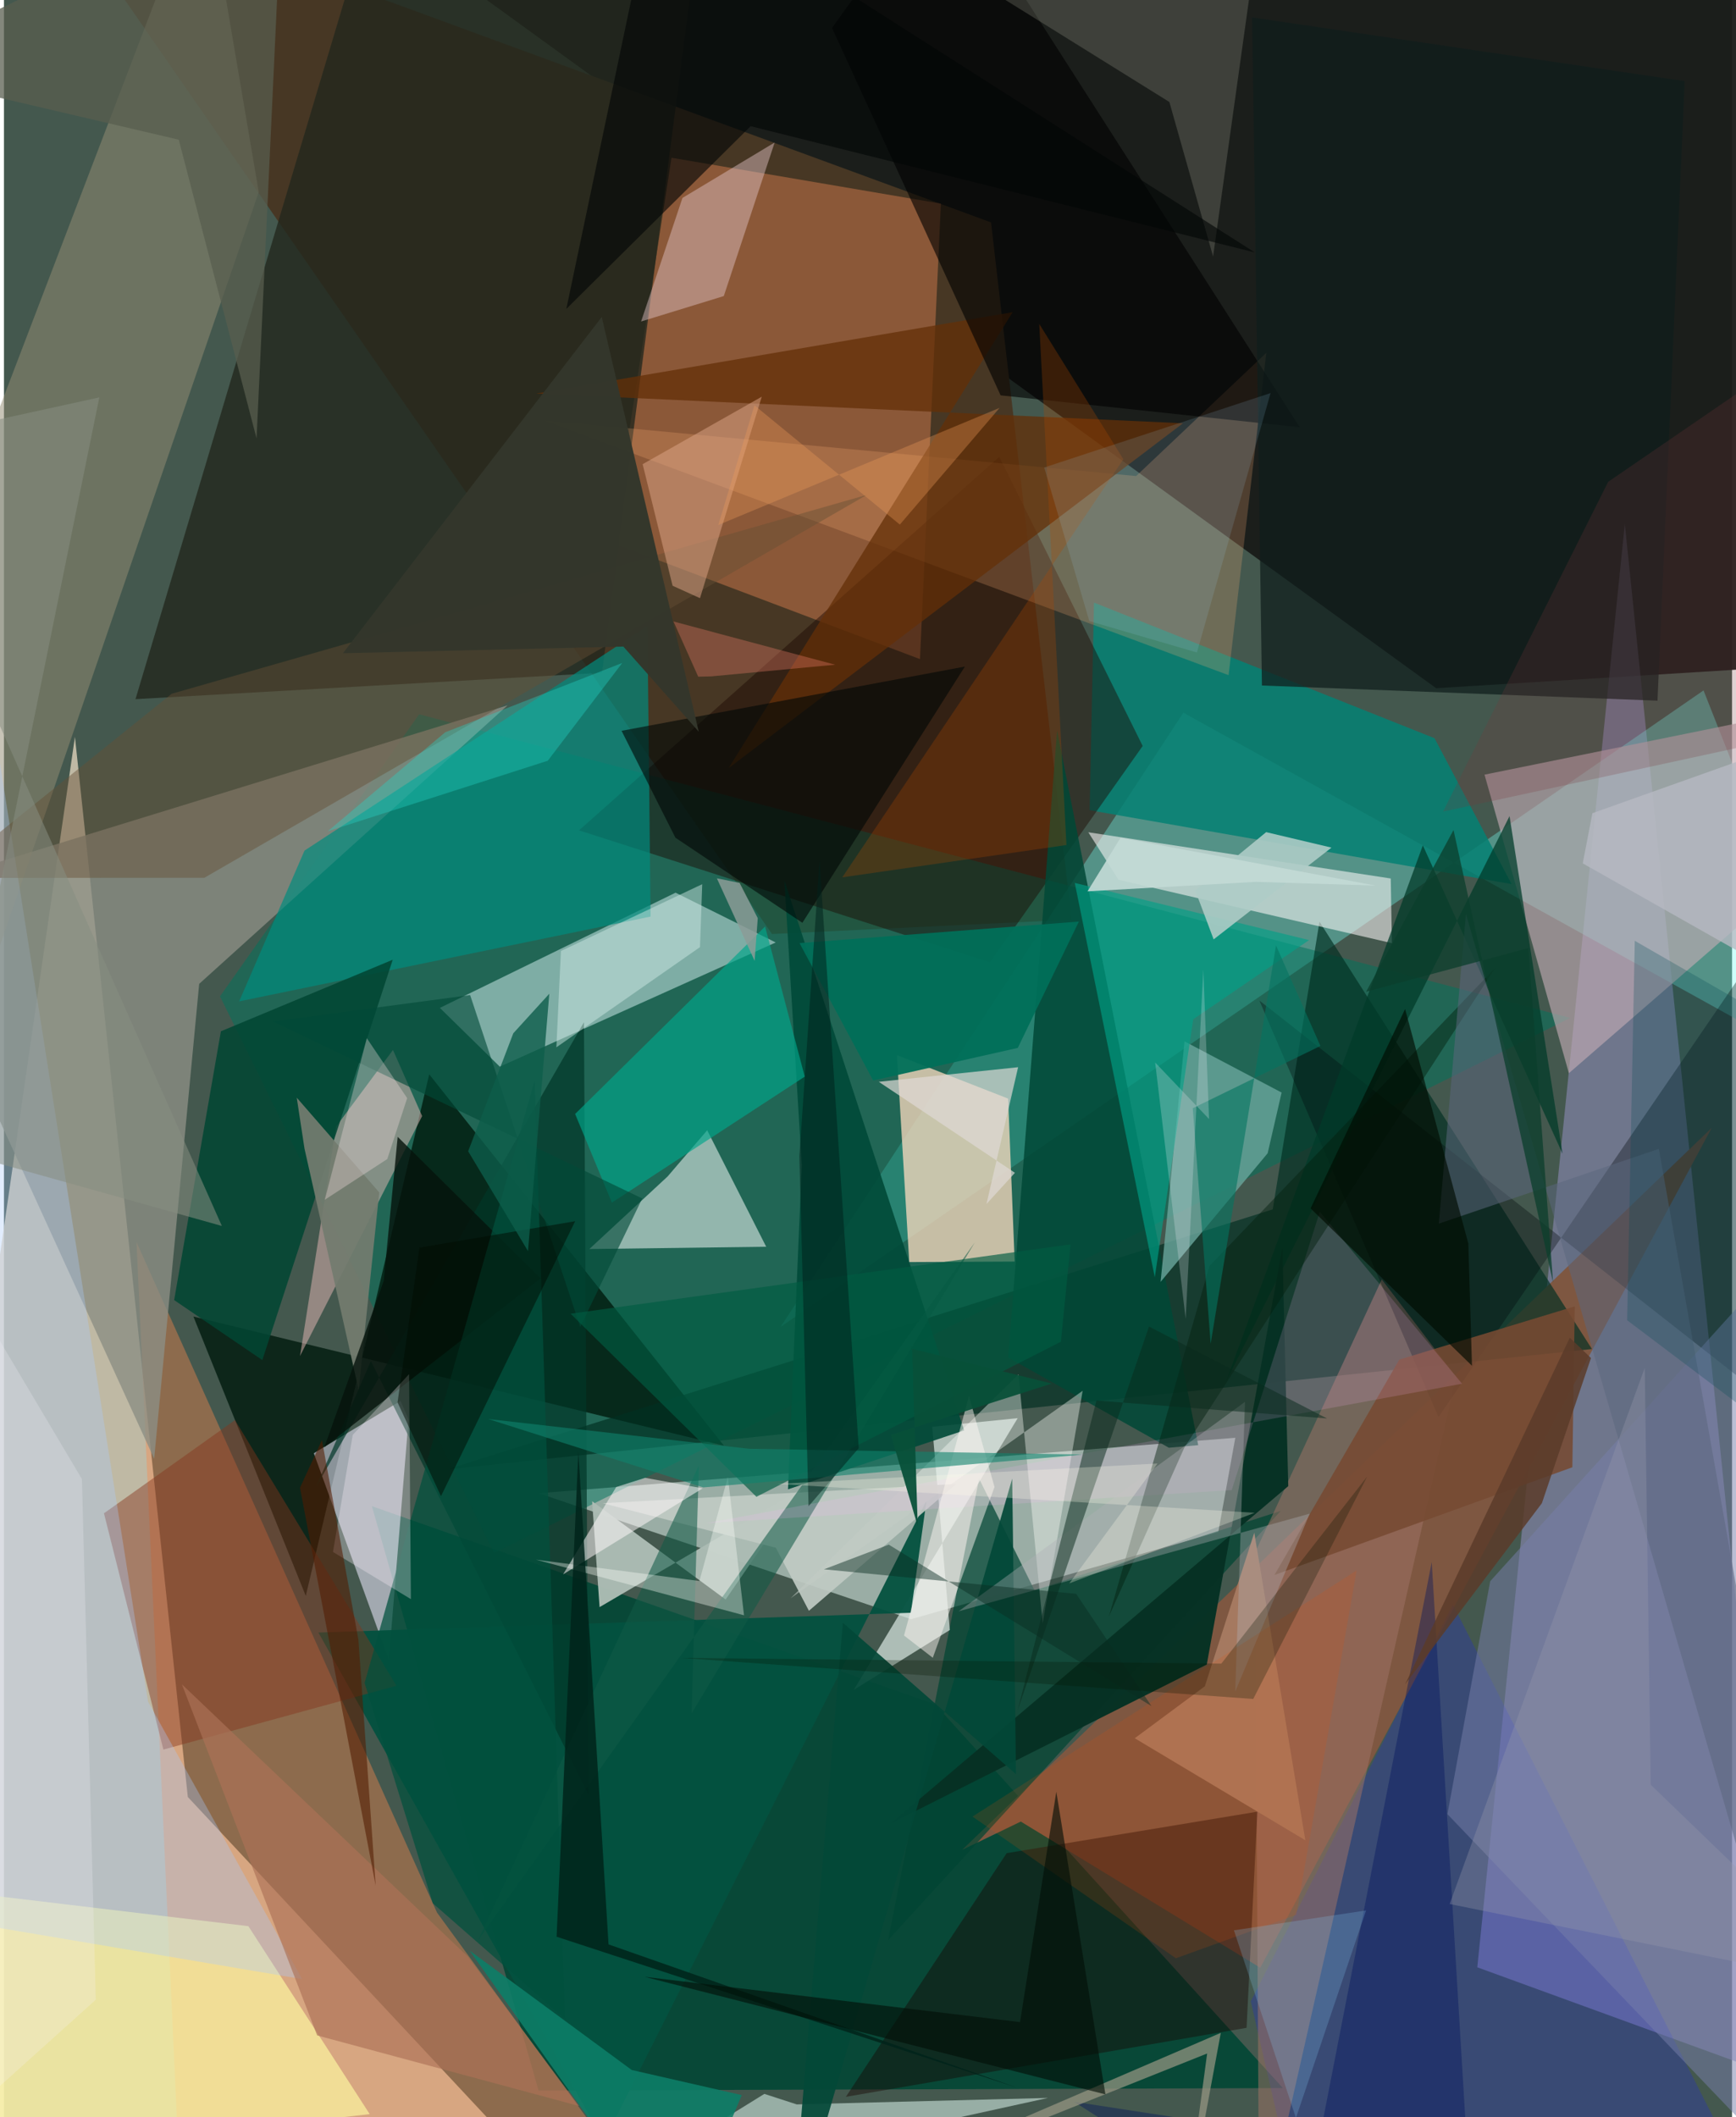 <svg xmlns="http://www.w3.org/2000/svg" width="228" height="278" viewBox="0 0 836 1024"><path fill="#44584e" d="M0 0h836v1024H0z"/><path fill="#e2d4bd" fill-opacity=".78" d="M-62 1021.804L291.476 1086 88.942 869.136 34.336 356.39z"/><path fill="#191c19" fill-opacity=".957" d="M847.597-62l37.886 382.972-192.632 11.89-531.603-385.29z"/><path fill="#eafdf5" fill-opacity=".518" d="M438.84 783.14l-180.202-60.92 337.057-26.819-8.238 45.616z"/><path fill="#9791c5" fill-opacity=".525" d="M898 1019.01l-185.238-67.495 71.365-698.05 65.211 632.22z"/><path fill="#483825" fill-opacity=".996" d="M15.538-62l356.017 513.762 144.954-6.93-38.98-337.26z"/><path fill="#72fff3" fill-opacity=".345" d="M822.211 333.93L898 526.15 570.561 344.69 375.66 641.812z"/><path fill="#014735" fill-opacity=".882" d="M178.007 728.488l80.62 282.614 360.078-1.172-168.152-185.538z"/><path fill="#00745d" fill-opacity=".522" d="M757.681 492.33L237.158 751.172 104.517 481.9l96.334-136.417z"/><path fill="#d47e4e" fill-opacity=".482" d="M443.136 318.786l-148.99-56.336 28.79-186.158L453.26 98.495z"/><path fill="#f9dabf" fill-opacity=".761" d="M431.991 510.333l53.8 21.025 3.165 78.811-51.01.246z"/><path fill="#7e5741" d="M463.53 894.732l362.673-349.284L607.76 951.715l-115.845-70.689z"/><path fill="#fe8a4c" fill-opacity=".396" d="M64.122 600.76L86.474 1086l222.96-23.984-99.932-136.972z"/><path fill="#dbf6f6" fill-opacity=".498" d="M210.875 487.482l28.998 28.426 133.47-60.068-48.438-24.081z"/><path fill="#001b0e" fill-opacity=".808" d="M146.011 771.873l59.724-252.25 142.605 179.62-256.688-62.478z"/><path fill="#8b8e84" fill-opacity=".796" d="M-52.207 432.21l295.859-91.068L94.446 475.854 72.664 705.579z"/><path fill="#002f22" fill-opacity=".667" d="M214.826 710.604l553.384-58.122L636.414 445.8l-22.617 139.13z"/><path fill="#23271e" fill-opacity=".792" d="M183.28-62l154.956 11.884-48.925 375.508L63.63 338.154z"/><path fill="#edeafd" fill-opacity=".557" d="M195.744 686.53l-9.553 116.354-36.289-100.007 41.962-25.306z"/><path fill="#eff5f4" fill-opacity=".553" d="M283.18 604.119l37.862-35.086 19.17-22.36 28.536 56.33z"/><path fill="#c1acb3" fill-opacity=".631" d="M898 396.743l-10.233-56.907-171.519 34.834 40.822 144.393z"/><path fill="#058173" fill-opacity=".863" d="M692.06 357.044l-164.74-65.589-2.096 100.42 204.15 35.746z"/><path fill="#958c73" fill-opacity=".514" d="M-44.052 306.9L96.951-62l26.315 154.904-159.172 463.407z"/><path fill="#1b0700" fill-opacity=".447" d="M481.506 220.964l69.378 139.831-73.883 104.664-198.807-63.844z"/><path fill="#014533" fill-opacity=".718" d="M427.725 938.4l189.917-207.61-119.147 38.266-26.76-53.882z"/><path fill="#fbf7f7" fill-opacity=".565" d="M524.573 402.538l146.319 22.354.557 31.285-132.262-30.67z"/><path fill="#e9bab8" fill-opacity=".49" d="M202.304 539.808l-59.088 116.066 17.463-110.98 27.518-37.062z"/><path fill="#dae8e2" fill-opacity=".698" d="M490.416 685.913l-41.338 4.172 8.504 98.291-46.474 28.962z"/><path fill="#008c7f" fill-opacity=".69" d="M311.299 302.862l-165.895 108.54-31.623 72.924 199.035-41.019z"/><path fill="#fcf59f" fill-opacity=".702" d="M-62 1049.796l22.9-136.956 157.33 18.78 58.702 90.902z"/><path fill="#151cf7" fill-opacity=".224" d="M603.18 967.993l97.792-191.929 130.387 256.747-203.804 41.075z"/><path fill="#fcaf78" fill-opacity=".231" d="M547.703 230.25l62.976-59.587-18.23 155.899L261.208 203.3z"/><path fill="#abbbb3" fill-opacity=".976" d="M288.14 777.311l97.977-57.391-36.992 53.712-64.592-47.56z"/><path fill="#004836" fill-opacity=".851" d="M577.747 698.978l-14.205 1.236-77.69-43.613 23.625-303.28z"/><path fill="#9f7266" fill-opacity=".525" d="M605.267 750.915l61.274-132.102 35.946 47.066L607.263 1086z"/><path fill="#68a49b" fill-opacity=".816" d="M559.543 620l11.584-116.316 46.974 24.741-6.757 29.357z"/><path fill="#024633" fill-opacity=".867" d="M124.993 657.825l63.082-193.637L104.95 498.8 82.333 628.801z"/><path fill="#000a0c" fill-opacity=".345" d="M856.478 447.88l10.97 240.353L607.34 483.928l86.627 201.503z"/><path fill="#160400" fill-opacity=".424" d="M606.383 876.232L485.092 896.3l-77.789 117.861 193.838-33.375z"/><path fill="#014a38" fill-opacity=".91" d="M377.55 425.851l8.41 137.718-6.671 156.765 85.246-28.499z"/><path fill="#04513f" fill-opacity=".949" d="M438.743 780.033l-286.627 9.566 138.118 246.025 156.042-309.78z"/><path fill="#d7f1ea" fill-opacity=".561" d="M383.54 1017.829l121.523-3.14-217.572 47.793 80.37-49.74z"/><path fill="#85351c" fill-opacity=".447" d="M189.9 815.34l-78.142-128.505-63.377 45.097 28.744 114.28z"/><path fill="#633008" fill-opacity=".745" d="M257.462 190.354l312.916 14.373-219.8 166.768 137.395-220.498z"/><path fill="#aac9fd" fill-opacity=".337" d="M-58.651 922.96l202.906 34.259-74.536-134.156-82.777-524.405z"/><path fill-opacity=".604" d="M400.605 13.511L454.86-62l172.027 268.657-144.735-15.439z"/><path fill="#101e1c" fill-opacity=".729" d="M799.932 338.887l-191.365-7.33L603.82 8.423l209.276 30.826z"/><path fill="#003628" fill-opacity=".694" d="M151.158 718.82l129.433-224.397 2.222 373.68-105.305-209.826z"/><path fill="#fbfef9" fill-opacity=".392" d="M502.501 785.157l-11.704-120.44-110.226 108.305 141.275-100.35z"/><path fill="#00a58a" fill-opacity=".659" d="M294.088 581.672l93.313-60.953-19.184-72.587-91.904 90.657z"/><path fill="#dcbfc2" fill-opacity=".471" d="M348.241 143.2l24.603-74.277-44.602 26.809-20.01 59.762z"/><path fill="#003b29" fill-opacity=".737" d="M591.195 668.197l95.23-259.32 67.579 149.148-25.65-163.285z"/><path fill="#073124" fill-opacity=".98" d="M621.313 718.791l-2.851-115.36-36.571 201.642-152.846 76.857z"/><path fill="#000705" fill-opacity=".604" d="M386.257 446.328l-61.427-41.166-26.053-51.697 166.09-31.07z"/><path fill="#764a33" fill-opacity=".878" d="M758.752 709.66l1.152-77.828-84.862 25.763-60.425 104.177z"/><path fill="#777faa" fill-opacity=".506" d="M869.014 1055.807L698.311 877.442l20.688-112.638L898 566.552z"/><path fill="#654f34" fill-opacity=".447" d="M417.44 239.335L81.134 335.556l-110.64 89.082 126.474-.09z"/><path fill="#a67a61" fill-opacity=".996" d="M580.964 815.589l23.91-74.278 24.702 148.764-82.525-49.342z"/><path fill="#feffe6" fill-opacity=".153" d="M563.795 49.326l21.146 74.744 20.162-144.31L384.853-62z"/><path fill="#dda587" fill-opacity=".502" d="M366.599 191.865l-29.875 97.448-13.264-6.013-14.476-58.79z"/><path fill="#c1cac4" fill-opacity=".918" d="M389.42 779.08l71.264-61.355-171.067 9.325 83.78 21.532z"/><path fill="#00a188" fill-opacity=".627" d="M631.401 454.685l-56.07 38.28-18.592 124.802-38.714-190.731z"/><path fill="#b04901" fill-opacity=".282" d="M500.854 156.676l40.68 65.43-135.986 202.237 108.46-15.637z"/><path fill="#115a47" fill-opacity=".561" d="M469.61 601L332.651 828.724l3.546-119.98L229.433 938.29z"/><path fill="#ffb2fd" fill-opacity=".157" d="M636.56 586.088l68.833 83.175-365.69 67.45 254.26-16.003z"/><path fill="#034838" fill-opacity=".918" d="M489.589 858.1l-1.82-142.965L380.451 1086l25.384-301.146z"/><path fill="#030505" fill-opacity=".616" d="M605.157 122.116L361.237 61.04l-89.18 88.371L316.456-62z"/><path fill="#fff8f9" fill-opacity=".525" d="M296.208 719.208l13.974-4.441 27.839 5.086-67.537 41.613z"/><path fill="#00135c" fill-opacity=".392" d="M690.72 755.52L626.302 1086l-108.616-69.453 190.537 29.251z"/><path fill="#9a9884" fill-opacity=".702" d="M588.67 983.223L569.623 1086l12.442-92.796L349.837 1086z"/><path fill="#04200e" fill-opacity=".455" d="M571.035 700.176l150.444-232.103-138.3 144.27-48.618 169.445z"/><path fill="#0d7e68" fill-opacity=".89" d="M303.695 1001.184l-78.414-57.743L326.478 1086l30.444-72.67z"/><path fill="#fff7f3" fill-opacity=".486" d="M466.854 675.201l-31.426 115.845 13.918 10.763 29.855-82.603z"/><path fill="#aeafb5" fill-opacity=".373" d="M595.661 818.086l36.045-85.993-169.868 47.239 138.546-101.304z"/><path fill="#dfdad6" fill-opacity=".698" d="M490.622 516.175l-67.41 7.05 65.874 44.022-13.773 15.094z"/><path fill="#d0e9e6" fill-opacity=".475" d="M269.443 459.972l68.363-32.33-1.087 30.446-69.472 48.466z"/><path fill="#737b6f" fill-opacity=".933" d="M141.642 530.908l3.762 24.681 26.193 116.735 9.961-95.576z"/><path fill="#004938" fill-opacity=".62" d="M308.783 579.65l-178.706-85.608 95.446-12.761 53.264 160.5z"/><path fill="#05130c" fill-opacity=".804" d="M259.613 618.302l-104.63 81.667 28.731-80.47 6.762-69.652z"/><path fill="#006f59" fill-opacity=".949" d="M490.464 506.833l29.54-61.102-135.128 10.415 35.612 66.451z"/><path fill="#5c677d" fill-opacity=".529" d="M894.326 1086L707.268 442.053l-13.125 149.775 106.454-36.189z"/><path fill="#01513d" fill-opacity=".725" d="M174.464 813.967l32.983 106.566 63.96 56.019-14.656-454.001z"/><path fill="#9bd1f6" fill-opacity=".145" d="M612.76 190.114l-109.514 36.003 21.827 74.285 52.043 15.187z"/><path fill="#aeccc7" fill-opacity=".89" d="M576.309 430.688l8.903 23.66 57.012-44.383-31.606-7.483z"/><path fill="#34372c" fill-opacity=".992" d="M299.639 312.725l36.477 41.16-46.926-200.554-125.211 162.617z"/><path fill="#ac7157" fill-opacity=".663" d="M86.075 814.642l65.439 169.826 126.719 34.137-53.832-72.26z"/><path fill="#fff1fd" fill-opacity=".298" d="M168.73 694.003l27.262-29.37.873 108.81-37.696-22.813z"/><path fill="#e95000" fill-opacity=".157" d="M468.562 878.61l185.832-119.062-29.185 166.589-58.266 21.003z"/><path fill="#005c41" fill-opacity=".659" d="M364.015 723.951l147.31-75.016 4.661-47.077L274.127 635.4z"/><path fill="#000b00" fill-opacity=".651" d="M710.193 660.582l-1.775-59.154-30.586-113.397-45.715 96.423z"/><path fill="#24d6c8" fill-opacity=".361" d="M263.087 367.94l36.022-47.287-85.665 33.534-56.826 47.881z"/><path fill="#7a363c" fill-opacity=".227" d="M776.088 233.03l-79.913 159.525 162.92-35.289L898 149.456z"/><path fill="#092a1d" fill-opacity=".506" d="M528.511 677.394l-38.083 149.709 63.514-185.493 86.109 44.45z"/><path fill="#fcfef9" fill-opacity=".357" d="M336.447 764.689l13.76-50.358 7.813 66.93-100.654-26.91z"/><path fill="#01241a" fill-opacity=".851" d="M292.474 940.432L277.89 702.25l-10.537 234.477 223.1 73.127z"/><path fill="#85c6f1" fill-opacity=".239" d="M595.022 933.626L645.41 1086l-34.312-20.46 47.86-141.525z"/><path fill="#000b02" fill-opacity=".494" d="M190.41 678.308l10.6-74.88 75.327-12.776-64.917 132.995z"/><path fill="#047560" fill-opacity=".604" d="M583.764 649.947l31.624-192.696 21.476 48.637-61.752 30.124z"/><path fill="#ffe6ea" fill-opacity=".314" d="M155.203 580.285l20.33-78.154 19.532 28.993-9.623 29.454z"/><path fill="#10826d" fill-opacity=".6" d="M234.278 686.327l104.03 33.083 183.637-15.882-161.593-2.816z"/><path fill="#878e81" fill-opacity=".545" d="M105.42 592.958L-62 215.88l108.13-23.672-73.884 363.454z"/><path fill="#004853" fill-opacity=".255" d="M898 723.682l-112.745-85.131 3.693-183.51L898 517.787z"/><path fill="#f0f0f7" fill-opacity=".239" d="M582.983 541.229l-26.055-27.32 14.757 123.98 8.528-168.986z"/><path fill="#521b00" fill-opacity=".573" d="M143.205 719.577l36.625 192.497-8.366-119.048-17.626-96.495z"/><path fill="#092d22" fill-opacity=".459" d="M518.697 770.882l36.435 54.29L428.05 747.09l-31.374 11.933z"/><path fill="#5b3b29" fill-opacity=".851" d="M757.508 647l10.249 9.83-23.745 70.2-66.144 87.598z"/><path fill="#9699ac" fill-opacity=".333" d="M898 961.012l-101.328-97.785-2.91-201.601-94.38 259.274z"/><path fill="#00221c" fill-opacity=".522" d="M384.803 559.14l4.435 169.375 24.28-28.087-18.978-284.292z"/><path fill="#ef7f6a" fill-opacity=".345" d="M335.865 327.295l-11.952-26.702 78.17 20.904-59.846 5.642z"/><path fill="#585d4e" fill-opacity=".741" d="M84.559 67.57l37.647 144.516L135.004-62-62 33.269z"/><path fill="#041300" fill-opacity=".267" d="M604.361 821.726L327.453 801.86l261.473 2.776 70.552-90.48z"/><path fill="#b7b9c2" fill-opacity=".788" d="M763.768 417.576l4.68-24.267 110.021-39.14-32.915 109.637z"/><path fill="#0d5d4b" fill-opacity=".796" d="M246.406 499.762l17.42-19.124-10.308 124.48-28.955-48.277z"/><path fill="#c3d9d5" fill-opacity=".914" d="M540.182 405.173l-15.993 25.931 81.45-4.583 57.853 1.805z"/><path fill="#ef9a5b" fill-opacity=".337" d="M481.67 197.266l-48.26 56.459-70.34-57.687-17.483 57.875z"/><path fill="#fffaea" fill-opacity=".275" d="M374.108 717.705l183.923-9.852-42.651 57.972 89.703-34.137z"/><path fill="#085039" fill-opacity=".941" d="M442.055 738.136l-12.986-44.094 77.837-24.855-67.558-16.798z"/><path fill="#8b9c97" fill-opacity=".847" d="M364.669 444.082l-1.516 20.658-18.268-39.922 10.991 2.2z"/><path fill="#0b3f2c" fill-opacity=".757" d="M701.256 401.459l48.152 218.866-11.915-161.784-78.51 21.12z"/><path fill="#031007" fill-opacity=".62" d="M532.856 1012.983l-222.963-56.875 181.659 21.908L509.1 866.608z"/><path fill="#f9f2fc" fill-opacity=".227" d="M-37.697 1041.073L-62 547.44l99.712 167.933L44.418 967.2z"/></svg>